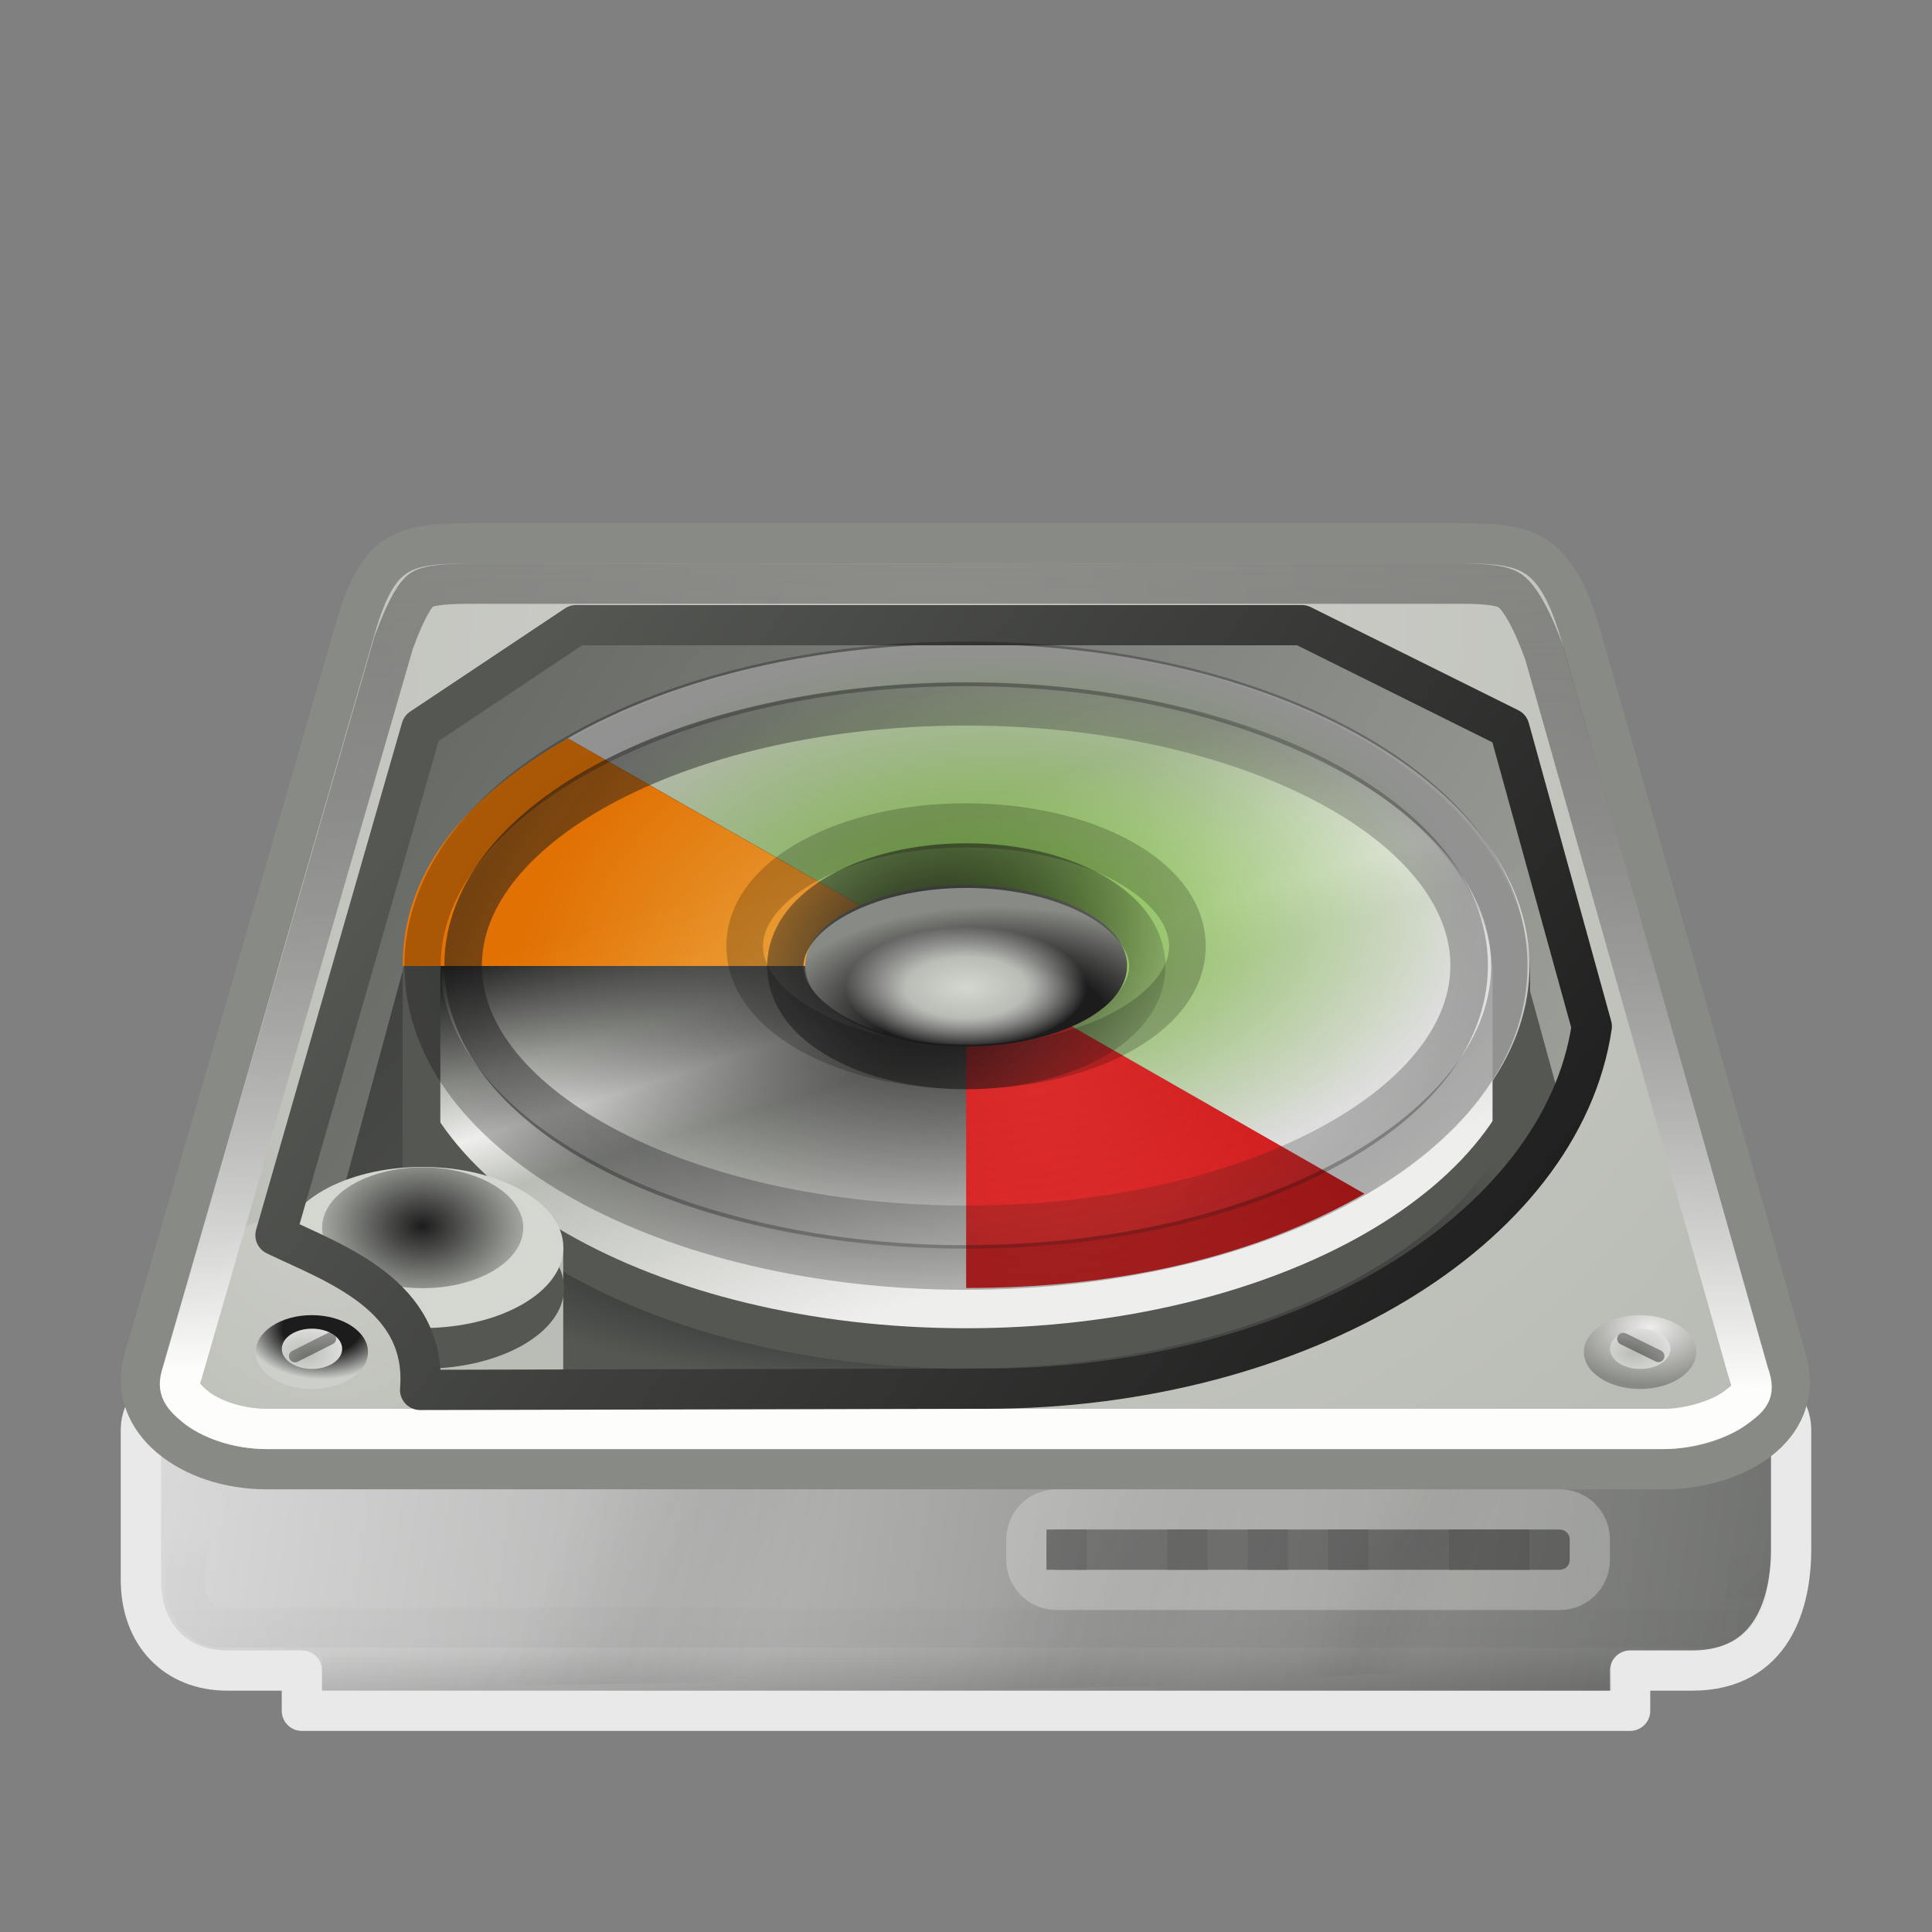 <svg height="48" width="48" xmlns="http://www.w3.org/2000/svg" xmlns:xlink="http://www.w3.org/1999/xlink"><rect width="100%" height="100%" fill="#808080" stroke="none"/><linearGradient id="a"><stop offset="0"/><stop offset="1" stop-opacity="0"/></linearGradient><linearGradient id="b"><stop offset="0" stop-color="#1c1c1c"/><stop offset="1" stop-color="#1c1c1c" stop-opacity="0"/></linearGradient><linearGradient id="c"><stop offset="0" stop-color="#1c1c1c" stop-opacity="0"/><stop offset=".5" stop-color="#1c1c1c"/><stop offset="1" stop-color="#1c1c1c" stop-opacity="0"/></linearGradient><linearGradient id="d"><stop offset="0" stop-color="#d0d0cb"/><stop offset="1" stop-color="#babdb6"/></linearGradient><linearGradient id="e"><stop offset="0"/><stop offset="1" stop-color="#1c1c1c"/></linearGradient><linearGradient id="f" gradientUnits="userSpaceOnUse" x1="21.938" x2="21.938" xlink:href="#a" y1="39" y2="37.996"/><linearGradient id="g" gradientTransform="matrix(.603 -.798 .798 .603 -41.126 44.628)" gradientUnits="userSpaceOnUse" x1="40.617" x2="40.711" xlink:href="#e" y1="30.555" y2="30.359"/><linearGradient id="h" gradientUnits="userSpaceOnUse" x1="40.617" x2="40.711" xlink:href="#e" y1="30.555" y2="30.359"/><radialGradient id="i" cx="7.518" cy="30.574" gradientTransform="matrix(1.662 0 0 1.614 -4.989 -18.656)" gradientUnits="userSpaceOnUse" r=".531"><stop offset="0" stop-color="#babdb6"/><stop offset="1" stop-color="#e9e9e9"/></radialGradient><radialGradient id="j" cx="7.534" cy="30.308" gradientTransform="matrix(1.569 0 0 1.523 -4.289 -15.921)" gradientUnits="userSpaceOnUse" r=".531"><stop offset="0" stop-color="#eeeeec"/><stop offset="1" stop-color="#888a85"/></radialGradient><linearGradient id="k" gradientTransform="matrix(1 0 0 .996 0 -3.931)" gradientUnits="userSpaceOnUse" x1="24.749" x2="24.999" y1="35.355" y2="14.998"><stop offset="0" stop-color="#fdfdfc"/><stop offset="1" stop-color="#1c1c1c" stop-opacity=".371"/></linearGradient><radialGradient id="l" cx="7.519" cy="30.304" gradientTransform="matrix(1.39 0 0 1.349 -2.92 -10.638)" gradientUnits="userSpaceOnUse" r=".531"><stop offset="0" stop-color="#1c1c1c"/><stop offset=".5" stop-color="#1c1c1c"/><stop offset="1" stop-color="#cccfca"/></radialGradient><radialGradient id="m" cx="25.252" cy="16.48" gradientTransform="matrix(1.033 -.596 .575 .996 -12.235 11.554)" gradientUnits="userSpaceOnUse" r="21.98" xlink:href="#d"/><linearGradient id="n" gradientUnits="userSpaceOnUse" x1="53.813" x2="-2.814" y1="93.573" y2="85.5"><stop offset="0" stop-color="#555753"/><stop offset="1" stop-color="#e9e9e9"/></linearGradient><linearGradient id="o" gradientUnits="userSpaceOnUse" x1="12.5" x2="12.5" xlink:href="#b" y1="43.188" y2="34.046"/><linearGradient id="p" gradientTransform="matrix(1 0 0 1.423 10.5 -14.957)" gradientUnits="userSpaceOnUse" x1="15.335" x2="20.329" xlink:href="#c" y1="33.062" y2="36.377"/><linearGradient id="q" gradientTransform="matrix(1 0 0 1.423 -.875 -15.046)" gradientUnits="userSpaceOnUse" x1="15.335" x2="20.329" xlink:href="#c" y1="33.062" y2="36.377"/><linearGradient id="r" gradientTransform="matrix(.46 0 -.391 1.37 40.625 -13.299)" gradientUnits="userSpaceOnUse" x1="15.335" x2="20.329" xlink:href="#c" y1="33.062" y2="36.377"/><linearGradient id="s" gradientUnits="userSpaceOnUse" x1="35.723" x2="11.953" y1="36.223" y2="17.984"><stop offset="0" stop-color="#1c1c1c"/><stop offset="1" stop-color="#555753"/></linearGradient><linearGradient id="t" gradientUnits="userSpaceOnUse" x1="50.506" x2="2.4" y1="40.47" y2="11.449"><stop offset="0" stop-color="#babdb6"/><stop offset="1" stop-color="#555753"/></linearGradient><linearGradient id="u" gradientTransform="matrix(1.003 0 0 1.069 -.118 -1.915)" gradientUnits="userSpaceOnUse" x1="8.094" x2="20.502" y1="13.796" y2="29.456"><stop offset="0" stop-color="#2f302e"/><stop offset="1" stop-color="#555753"/></linearGradient><radialGradient id="v" cx="25.252" cy="16.48" gradientTransform="matrix(.3 -.255 .167 .426 -2.086 27.056)" gradientUnits="userSpaceOnUse" r="21.98" xlink:href="#d"/><radialGradient id="w" cx="7.625" cy="30.578" gradientTransform="matrix(1.351 -0 0 1.577 -2.678 -17.629)" gradientUnits="userSpaceOnUse" r=".531" xlink:href="#b"/><radialGradient id="x" cx="7.519" cy="30.304" gradientTransform="matrix(1.39 0 0 1.349 -2.92 -10.638)" gradientUnits="userSpaceOnUse" r=".531"><stop offset="0" stop-color="#1c1c1c"/><stop offset=".5" stop-color="#1c1c1c"/><stop offset="1" stop-color="#888a85"/></radialGradient><radialGradient id="y" cx="7.625" cy="30.578" gradientTransform="matrix(1 -0 0 .971 0 .899)" gradientUnits="userSpaceOnUse" r=".531"><stop offset="0" stop-color="#d3d7cf"/><stop offset=".5" stop-color="#babdb6"/><stop offset="1" stop-color="#eeeeec" stop-opacity="0"/></radialGradient><radialGradient id="z" cx="21.885" cy="21.092" gradientTransform="matrix(.686 -.921 1.445 .713 -25.656 33.737)" gradientUnits="userSpaceOnUse" r="10.683"><stop offset="0" stop-color="#1c1c1c" stop-opacity="0"/><stop offset="1" stop-color="#1c1c1c"/></radialGradient><radialGradient id="A" cx="23.571" cy="22.566" gradientTransform="matrix(1 0 0 .612 0 8.753)" gradientUnits="userSpaceOnUse" r="11.155"><stop offset="0" stop-color="#8ae234"/><stop offset="1" stop-color="#e9e9e9"/></radialGradient><radialGradient id="B" cx="25.526" cy="26.024" gradientTransform="matrix(.523 -.913 1.025 .675 -12.879 29.478)" gradientUnits="userSpaceOnUse" r="6.535"><stop offset="0" stop-color="#fcaf3e"/><stop offset="1" stop-color="#f57900"/></radialGradient><radialGradient id="C" cx="21.366" cy="28.457" gradientTransform="matrix(1.154 -1.605 1.463 1.208 -43.596 25.552)" gradientUnits="userSpaceOnUse" r="4.621"><stop offset="0" stop-color="#ef2929"/><stop offset="1" stop-color="#c00"/></radialGradient><radialGradient id="D" cx="22.519" cy="27.786" gradientTransform="matrix(1 0 0 .452 0 15.22)" gradientUnits="userSpaceOnUse" r="10.337" xlink:href="#b"/><radialGradient id="E" cx="24.691" cy="23.189" gradientTransform="matrix(.686 -.921 1.445 .713 -25.656 33.737)" gradientUnits="userSpaceOnUse" r="10.683" xlink:href="#b"/><radialGradient id="F" cx="24" cy="30.266" gradientTransform="matrix(1 0 0 .305 0 21.044)" gradientUnits="userSpaceOnUse" r="14" xlink:href="#a"/><linearGradient id="G" gradientUnits="userSpaceOnUse" x1="19.679" x2="23.185" y1="20.903" y2="32.097"><stop offset="0" stop-color="#1c1c1c"/><stop offset=".25" stop-color="#babdb6"/><stop offset=".375" stop-color="#eeeeec"/><stop offset=".5" stop-color="#babdb6"/><stop offset="1" stop-color="#eeeeec"/></linearGradient><g transform="translate(0 -45.996)"><path d="m4.518 80.5h38.964c.564 0 1.018.454 1.018 1.018v2.964c0 1.316-.45 3.018-2.456 3.018l-1.544-0v1h-33v-1l-1.857 0c-1.271 0-2.143-.885-2.143-2.256v-3.726c0-.564.454-1.018 1.018-1.018z" fill="url(#n)" stroke="#e9e9e9" stroke-dashoffset="1.4" stroke-linecap="square" stroke-linejoin="round"/><g transform="translate(0 50)"><path d="m4.594 31.594v3.73c0 .6.376 1.105.886 1.105h36.946c.512 0 .98-.507.98-1.016v-3.818z" fill="none" opacity=".1" stroke="url(#o)" stroke-dashoffset="1.4" stroke-linecap="square"/><g fill-rule="evenodd" opacity=".5"><path d="m26.145 32.089s-1.503 5.534-3.226 5.911c0 0 6.231-.126 6.231-.126 1.387-.317 3.359-5.785 3.359-5.785z" fill="url(#p)" opacity=".11"/><path d="m14.77 32s-1.503 5.534-3.226 5.911c0 0 6.231-.126 6.231-.126 1.387-.317 3.359-5.785 3.359-5.785z" fill="url(#q)" opacity=".11"/><path d="m34.886 32s-2.212 5.328-3.109 5.692c0 0 2.9-.121 2.9-.121.725-.306 3.135-5.571 3.135-5.571z" fill="url(#r)" opacity=".11"/></g></g></g><path d="m11.693 10.499h24.573c1.684 0 2.397.117 3.04 2.385l5.074 17.881c.501 1.765-1.356 2.735-3.04 2.735h-34.722c-1.868 0-3.489-1.181-3.04-2.735l5.25-18.153c.568-1.965 1.18-2.113 2.864-2.113z" fill="url(#m)" stroke="#888a85" stroke-linecap="round" transform="translate(0 3.001)"/><path d="m14.312 15.531-3.844 2.562-3.625 12.594c1.447.7 3.789 1.478 3.594 3.844h2.062v-4.031c2.737 2.435 7.088 4 12 4 7.778 0 14.19-3.945 14.938-9h.219l-2.156-7.406-5.156-2.562z" fill="url(#t)" stroke-linecap="round" stroke-linejoin="round" transform=""/><path d="m14.25 20-3.875 2.75-2.375 8.781c1.246.671 2.489 1.591 2.344 3.469 0 0 14.156-.5 14.156-.5 6.703 0 12.39-2.923 14.312-6.969l-1.312-4.781-5.188-2.75z" fill="url(#u)" stroke-width=".92" transform=""/><path d="m24 16c-7.728 0-14 3.584-14 8v8.812c.305.464.496 1.01.438 1.719 0 0 14.062-.031 14.062-.031 5.855 0 10.996-2.239 13.5-5.5v-5c0-4.416-6.272-8-14-8z" fill="url(#G)" stroke="#555753" stroke-width=".966" transform="matrix(.967 0 0 .975 .803 .873)"/><path d="m10 25v7.812c.305.464.496 1.01.438 1.719 0 0 14.062-.031 14.062-.031 5.855 0 10.996-2.239 13.5-5.5v-4c0 4.416-6.272 8-14 8-7.728 0-14-3.584-14-8z" fill="#555753" transform=""/><path d="m10 26v6.812c.305.464.496 1.01.438 1.719 0 0 14.062-.031 14.062-.031 5.855 0 10.996-2.239 13.5-5.5v-3c0 4.416-6.272 8-14 8-7.728 0-14-3.584-14-8z" fill="url(#F)" transform=""/><path d="m10.33 31.203h3.57v3.717h-3.57z" fill="#babdb6" transform="matrix(1.4 0 0 1.076 -5.467 -2.583)"/><path d="m32.856 27.786c0 2.581-4.631 4.675-10.337 4.675-5.706 0-10.337-2.094-10.337-4.675s4.631-4.675 10.337-4.675c5.706 0 10.337 2.094 10.337 4.675z" fill="#555753" transform="matrix(.339 0 0 .428 2.876 20.113)"/><path d="m8.156 30.578c0 .285-.238.516-.531.516s-.531-.231-.531-.516.238-.516.531-.516.531.231.531.516z" fill="#d3d7cf" transform="matrix(6.588 0 0 -3.879 -39.735 149.606)"/><path d="m8.156 30.578c0 .285-.238.516-.531.516s-.531-.231-.531-.516.238-.516.531-.516.531.231.531.516z" fill="url(#w)" transform="matrix(4.706 0 0 -2.909 -25.382 119.455)"/><path d="m7.5 31c-1.468-1.317-1.681-.694-2.851 3.173.354 1.722 1.83 1.426 3.351 1.827 1.656 0 3.176.04 2.737-1.766-.521-1.556-1.674-2.773-3.237-3.234z" fill="url(#v)" stroke-width="2.538" transform=""/><path d="m11.688 11.5c-.803 0-1.097.071-1.219.156-.122.085-.358.402-.688 1.307l-5.25 18.138c-.134.367-.055.534.312.84.367.306 1.067.56 1.781.56h34.719c.64 0 1.393-.238 1.781-.529.388-.291.488-.383.312-.871l-5.062-17.858c-.377-1.048-.682-1.439-.844-1.556s-.444-.187-1.25-.187z" fill="none" stroke="url(#k)" stroke-linecap="round" transform="translate(0 3.001)"/><g opacity=".303" transform="translate(7 2.001)"><path d="m19.251 35.5h12.497c.416 0 .751.333.751.747v.506c0 .414-.335.747-.751.747h-12.497c-.416 0-.751-.333-.751-.747v-.506c0-.414.335-.747.751-.747z" fill="#1c1c1c" stroke="#eeeeec" stroke-dashoffset="1.4" stroke-linecap="square"/><path d="m19 36h1v1h-1z"/><path d="m22 36h1v1h-1z"/><path d="m24 36h1v1h-1z"/><path d="m26 36h1v1h-1z"/><path d="m29 36h2v1h-2z"/></g><path d="m8.156 30.578c0 .285-.238.516-.531.516s-.531-.231-.531-.516.238-.516.531-.516.531.231.531.516z" fill="url(#j)" stroke-width=".463" transform="matrix(-2.629 0 0 1.778 60.793 -20.776)"/><path d="m8.156 30.578c0 .285-.238.516-.531.516s-.531-.231-.531-.516.238-.516.531-.516.531.231.531.516z" fill="url(#i)" transform="matrix(1.412 0 0 .97 29.985 3.85)"/><path d="m40.328 30.261.875.43" fill="none" opacity=".4" stroke="url(#h)" stroke-linecap="round" stroke-width=".3" transform="translate(0 3.001)"/><path d="m8 38h32.031v1h-32.031z" fill="url(#f)" opacity=".12" stroke-width=".682" transform="translate(0 3.001)"/><path d="m8.156 30.578c0 .285-.238.516-.531.516s-.531-.231-.531-.516.238-.516.531-.516.531.231.531.516z" fill="url(#l)" transform="matrix(-2.629 0 0 1.778 27.793 -20.776)"/><path d="m8.156 30.578c0 .285-.238.516-.531.516s-.531-.231-.531-.516.238-.516.531-.516.531.231.531.516z" fill="url(#i)" transform="matrix(1.412 0 0 .97 -3.015 3.85)"/><path d="m7.33 30.696.871-.439" fill="none" opacity=".4" stroke="url(#g)" stroke-linecap="round" stroke-width=".3" transform="translate(0 3.001)"/><path d="m32.856 27.786c0 2.581-4.631 4.675-10.337 4.675-5.706 0-10.337-2.094-10.337-4.675s4.631-4.675 10.337-4.675c5.706 0 10.337 2.094 10.337 4.675z" fill="url(#D)" stroke-width=".682" transform="matrix(-1.354 0 0 1.711 54.497 -23.549)"/><path d="m24.132 31.737c-3.607 0-6.691-.782-9.242-2.343l9.242-5.657z" fill="url(#C)" opacity=".883" transform="matrix(-1.071 0 0 1 49.849 .263)"/><path d="m14.89 29.393c-5.102-3.123-5.102-8.191 0-11.314 5.102-3.123 13.382-3.123 18.484 0l-9.242 5.657z" fill="url(#A)" opacity=".765" transform="matrix(-1.071 0 0 1 49.849 .263)"/><path d="m33.374 18.08c2.551 1.561 3.828 3.449 3.828 5.657h-13.07z" fill="url(#B)" opacity=".907" transform="matrix(-1.071 0 0 1 49.849 .263)"/><path d="m39.547 25.5-2.047-7.406-5.156-2.562h-18.031l-3.844 2.562-3.625 12.594c1.447.7 3.789 1.478 3.594 3.844 0 0 14.062-.031 14.062-.031 7.778 0 14.299-3.945 15.047-9z" fill="none" stroke="url(#s)" stroke-linecap="round" stroke-linejoin="round" transform=""/><path d="m8.156 30.578c0 .285-.238.516-.531.516s-.531-.231-.531-.516.238-.516.531-.516.531.231.531.516z" fill="url(#x)" transform="matrix(-7.529 0 0 -3.879 81.412 142.606)"/><path d="m8.156 30.578c0 .285-.238.516-.531.516s-.531-.231-.531-.516.238-.516.531-.516.531.231.531.516z" fill="url(#y)" transform="matrix(-5.647 0 0 2.909 67.059 -64.455)"/><g fill="none"><path d="m32.856 27.786c0 2.581-4.631 4.675-10.337 4.675-5.706 0-10.337-2.094-10.337-4.675s4.631-4.675 10.337-4.675c5.706 0 10.337 2.094 10.337 4.675z" opacity=".668" stroke="url(#z)" stroke-width=".771" transform="matrix(-1.209 0 0 1.39 51.229 -14.634)"/><path d="m32.856 27.786c0 2.581-4.631 4.675-10.337 4.675-5.706 0-10.337-2.094-10.337-4.675s4.631-4.675 10.337-4.675c5.706 0 10.337 2.094 10.337 4.675z" opacity=".263" stroke="#000" stroke-width=".691" transform="matrix(-1.306 0 0 1.604 53.408 -20.577)"/><path d="m32.856 27.786c0 2.581-4.631 4.675-10.337 4.675-5.706 0-10.337-2.094-10.337-4.675s4.631-4.675 10.337-4.675c5.706 0 10.337 2.094 10.337 4.675z" stroke="url(#E)" stroke-width="2.073" transform="matrix(-.435 0 0 .535 33.803 9.141)"/><path d="m32.856 27.786c0 2.581-4.631 4.675-10.337 4.675-5.706 0-10.337-2.094-10.337-4.675s4.631-4.675 10.337-4.675c5.706 0 10.337 2.094 10.337 4.675z" opacity=".202" stroke="#000" stroke-width="1.711" transform="matrix(-.532 0 0 .642 35.981 5.669)"/></g></svg>